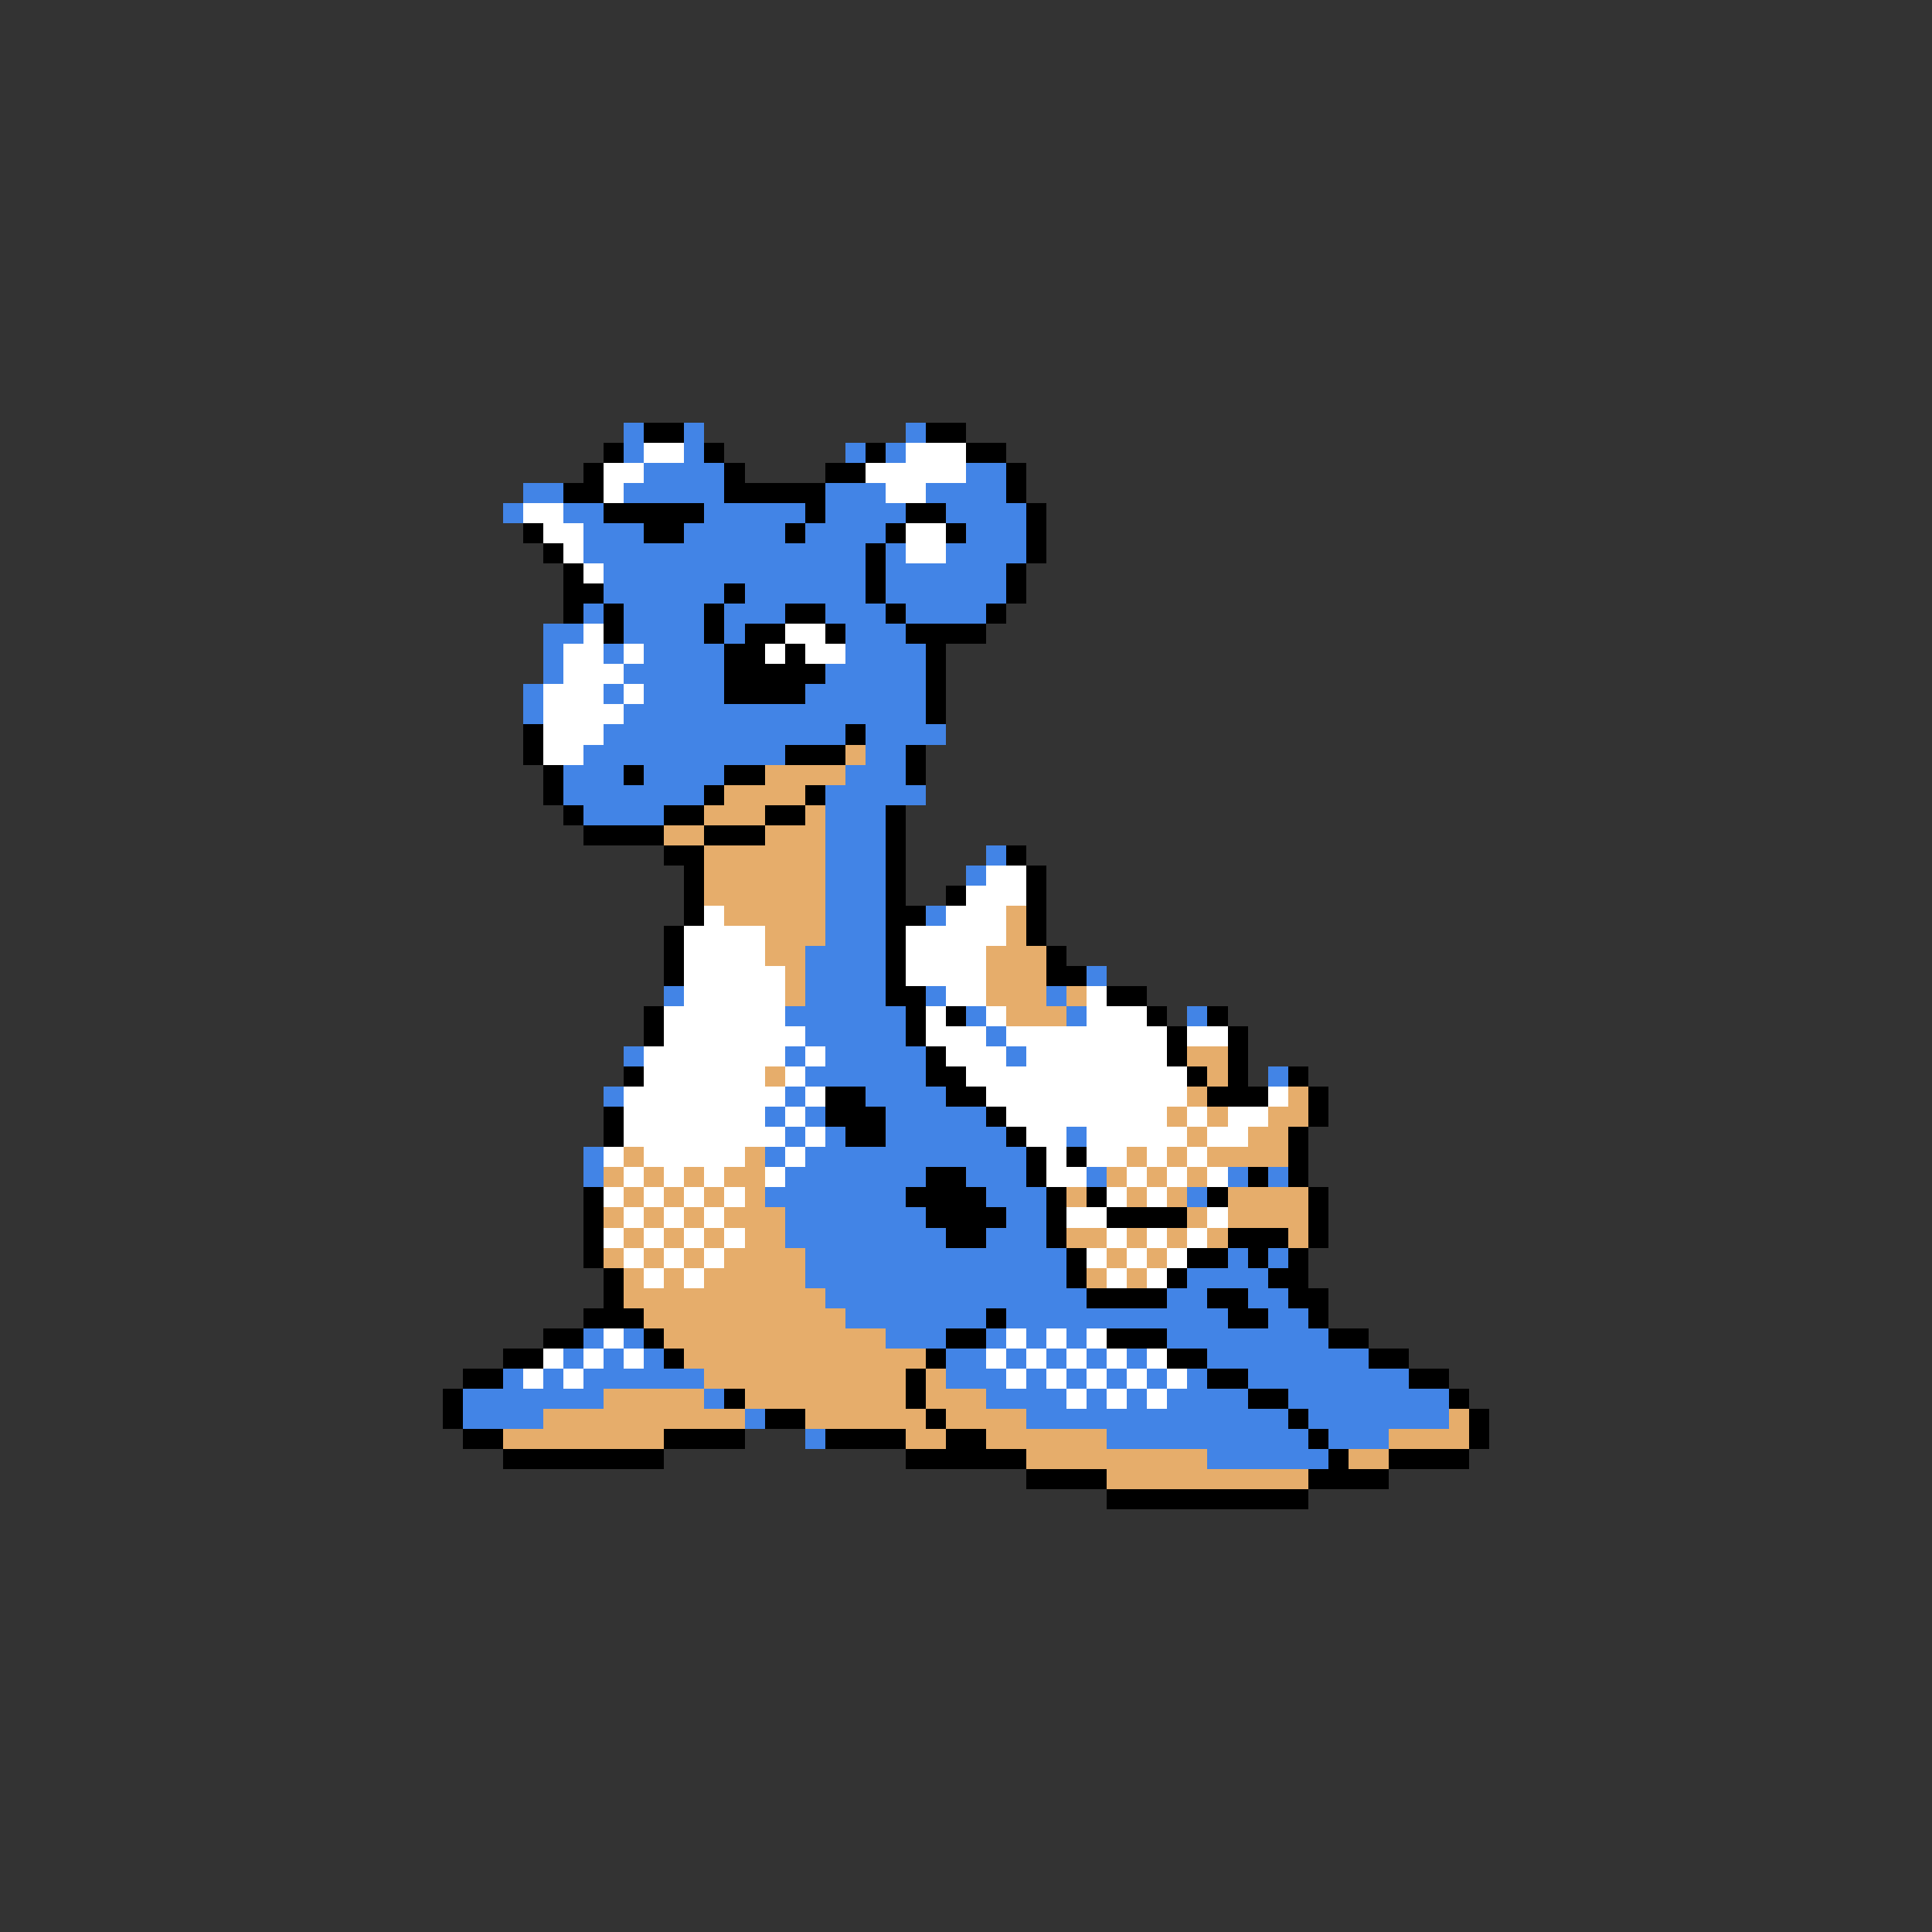 <svg xmlns="http://www.w3.org/2000/svg" viewBox="0 -0.5 96 96" shape-rendering="crispEdges">
<rect x="0" y="-0.5" width="96" height="96" fill="#333333" stroke="none"/>
<path stroke="#4284e6" d="M31 21h1M34 21h1M45 21h1M31 22h1M34 22h1M42 22h1M44 22h1M32 23h4M48 23h2M26 24h2M31 24h5M41 24h3M46 24h4M25 25h1M28 25h2M35 25h5M41 25h4M47 25h4M29 26h3M34 26h5M40 26h4M48 26h3M29 27h14M44 27h1M47 27h4M30 28h13M44 28h6M30 29h6M37 29h6M44 29h6M29 30h1M31 30h4M36 30h3M41 30h3M45 30h4M27 31h2M31 31h4M36 31h1M42 31h3M27 32h1M30 32h1M32 32h4M42 32h4M27 33h1M31 33h5M41 33h5M26 34h1M30 34h1M32 34h4M40 34h6M26 35h1M31 35h15M30 36h12M43 36h4M29 37h10M43 37h2M28 38h3M32 38h4M42 38h3M28 39h7M41 39h5M29 40h4M41 40h3M41 41h3M41 42h3M49 42h1M41 43h3M48 43h1M41 44h3M41 45h3M46 45h1M41 46h3M40 47h4M40 48h4M54 48h1M33 49h1M40 49h4M46 49h1M52 49h1M39 50h6M48 50h1M53 50h1M59 50h1M40 51h5M49 51h1M31 52h1M39 52h1M41 52h5M50 52h1M40 53h6M63 53h1M30 54h1M39 54h1M43 54h4M38 55h1M40 55h1M44 55h5M39 56h1M41 56h1M44 56h6M53 56h1M29 57h1M38 57h1M40 57h11M29 58h1M39 58h7M48 58h3M54 58h1M61 58h1M63 58h1M38 59h7M49 59h3M59 59h1M39 60h7M50 60h2M39 61h8M49 61h3M40 62h13M61 62h1M63 62h1M40 63h13M59 63h4M41 64h13M58 64h2M62 64h2M42 65h7M50 65h11M63 65h2M29 66h1M31 66h1M44 66h3M49 66h1M51 66h1M53 66h1M58 66h8M28 67h1M30 67h1M32 67h1M47 67h2M50 67h1M52 67h1M54 67h1M56 67h1M60 67h8M25 68h1M27 68h1M29 68h6M47 68h3M51 68h1M53 68h1M55 68h1M57 68h1M59 68h1M62 68h8M23 69h7M35 69h1M49 69h4M54 69h1M56 69h1M58 69h4M64 69h8M23 70h4M37 70h1M51 70h13M65 70h7M40 71h1M55 71h10M66 71h3M60 72h6" />
<path stroke="#000000" d="M32 21h2M46 21h2M30 22h1M35 22h1M43 22h1M48 22h2M29 23h1M36 23h1M41 23h2M50 23h1M28 24h2M36 24h5M50 24h1M30 25h5M40 25h1M45 25h2M51 25h1M26 26h1M32 26h2M39 26h1M44 26h1M47 26h1M51 26h1M27 27h1M43 27h1M51 27h1M28 28h1M43 28h1M50 28h1M28 29h2M36 29h1M43 29h1M50 29h1M28 30h1M30 30h1M35 30h1M39 30h2M44 30h1M49 30h1M30 31h1M35 31h1M37 31h2M41 31h1M45 31h4M36 32h2M39 32h1M46 32h1M36 33h5M46 33h1M36 34h4M46 34h1M46 35h1M26 36h1M42 36h1M26 37h1M39 37h3M45 37h1M27 38h1M31 38h1M36 38h2M45 38h1M27 39h1M35 39h1M40 39h1M28 40h1M33 40h2M38 40h2M44 40h1M29 41h4M35 41h3M44 41h1M33 42h2M44 42h1M50 42h1M34 43h1M44 43h1M51 43h1M34 44h1M44 44h1M47 44h1M51 44h1M34 45h1M44 45h2M51 45h1M33 46h1M44 46h1M51 46h1M33 47h1M44 47h1M52 47h1M33 48h1M44 48h1M52 48h2M44 49h2M55 49h2M32 50h1M45 50h1M47 50h1M57 50h1M60 50h1M32 51h1M45 51h1M58 51h1M61 51h1M46 52h1M58 52h1M61 52h1M31 53h1M46 53h2M59 53h1M61 53h1M64 53h1M41 54h2M47 54h2M60 54h3M65 54h1M30 55h1M41 55h3M49 55h1M65 55h1M30 56h1M42 56h2M50 56h1M64 56h1M51 57h1M53 57h1M64 57h1M46 58h2M51 58h1M62 58h1M64 58h1M29 59h1M45 59h4M52 59h1M54 59h1M60 59h1M65 59h1M29 60h1M46 60h4M52 60h1M55 60h4M65 60h1M29 61h1M47 61h2M52 61h1M61 61h3M65 61h1M29 62h1M53 62h1M59 62h2M62 62h1M64 62h1M30 63h1M53 63h1M58 63h1M63 63h2M30 64h1M54 64h4M60 64h2M64 64h2M29 65h3M49 65h1M61 65h2M65 65h1M27 66h2M32 66h1M47 66h2M55 66h3M66 66h2M25 67h2M33 67h1M46 67h1M58 67h2M68 67h2M23 68h2M45 68h1M60 68h2M70 68h2M22 69h1M36 69h1M45 69h1M62 69h2M72 69h1M22 70h1M38 70h2M46 70h1M64 70h1M73 70h1M23 71h2M33 71h4M41 71h4M47 71h2M65 71h1M73 71h1M25 72h8M45 72h6M66 72h1M69 72h4M51 73h4M65 73h4M55 74h10" />
<path stroke="#ffffff" d="M32 22h2M45 22h3M30 23h2M43 23h5M30 24h1M44 24h2M26 25h2M27 26h2M45 26h2M28 27h1M45 27h2M29 28h1M29 31h1M39 31h2M28 32h2M31 32h1M38 32h1M40 32h2M28 33h3M27 34h3M31 34h1M27 35h4M27 36h3M27 37h2M49 43h2M48 44h3M35 45h1M47 45h3M34 46h4M45 46h5M34 47h4M45 47h4M34 48h5M45 48h4M34 49h5M47 49h2M54 49h1M33 50h6M46 50h1M49 50h1M54 50h3M33 51h7M46 51h3M50 51h8M59 51h2M32 52h7M40 52h1M47 52h3M51 52h7M32 53h6M39 53h1M48 53h11M31 54h8M40 54h1M49 54h10M63 54h1M31 55h7M39 55h1M50 55h8M59 55h1M61 55h2M31 56h8M40 56h1M51 56h2M54 56h5M60 56h2M30 57h1M32 57h5M39 57h1M52 57h1M54 57h2M57 57h1M59 57h1M31 58h1M33 58h1M35 58h1M38 58h1M52 58h2M56 58h1M58 58h1M60 58h1M30 59h1M32 59h1M34 59h1M36 59h1M55 59h1M57 59h1M31 60h1M33 60h1M35 60h1M53 60h2M60 60h1M30 61h1M32 61h1M34 61h1M36 61h1M55 61h1M57 61h1M59 61h1M31 62h1M33 62h1M35 62h1M54 62h1M56 62h1M58 62h1M32 63h1M34 63h1M55 63h1M57 63h1M30 66h1M50 66h1M52 66h1M54 66h1M27 67h1M29 67h1M31 67h1M49 67h1M51 67h1M53 67h1M55 67h1M57 67h1M26 68h1M28 68h1M50 68h1M52 68h1M54 68h1M56 68h1M58 68h1M53 69h1M55 69h1M57 69h1" />
<path stroke="#e6ad6b" d="M42 37h1M38 38h4M36 39h4M35 40h3M40 40h1M33 41h2M38 41h3M35 42h6M35 43h6M35 44h6M36 45h5M50 45h1M38 46h3M50 46h1M38 47h2M49 47h3M39 48h1M49 48h3M39 49h1M49 49h3M53 49h1M50 50h3M59 52h2M38 53h1M60 53h1M59 54h1M64 54h1M58 55h1M60 55h1M63 55h2M59 56h1M62 56h2M31 57h1M37 57h1M56 57h1M58 57h1M60 57h4M30 58h1M32 58h1M34 58h1M36 58h2M55 58h1M57 58h1M59 58h1M31 59h1M33 59h1M35 59h1M37 59h1M53 59h1M56 59h1M58 59h1M61 59h4M30 60h1M32 60h1M34 60h1M36 60h3M59 60h1M61 60h4M31 61h1M33 61h1M35 61h1M37 61h2M53 61h2M56 61h1M58 61h1M60 61h1M64 61h1M30 62h1M32 62h1M34 62h1M36 62h4M55 62h1M57 62h1M31 63h1M33 63h1M35 63h5M54 63h1M56 63h1M31 64h10M32 65h10M33 66h11M34 67h12M35 68h10M46 68h1M30 69h5M37 69h8M46 69h3M27 70h10M40 70h6M47 70h4M72 70h1M25 71h8M45 71h2M49 71h6M69 71h4M51 72h9M67 72h2M55 73h10" />
</svg>